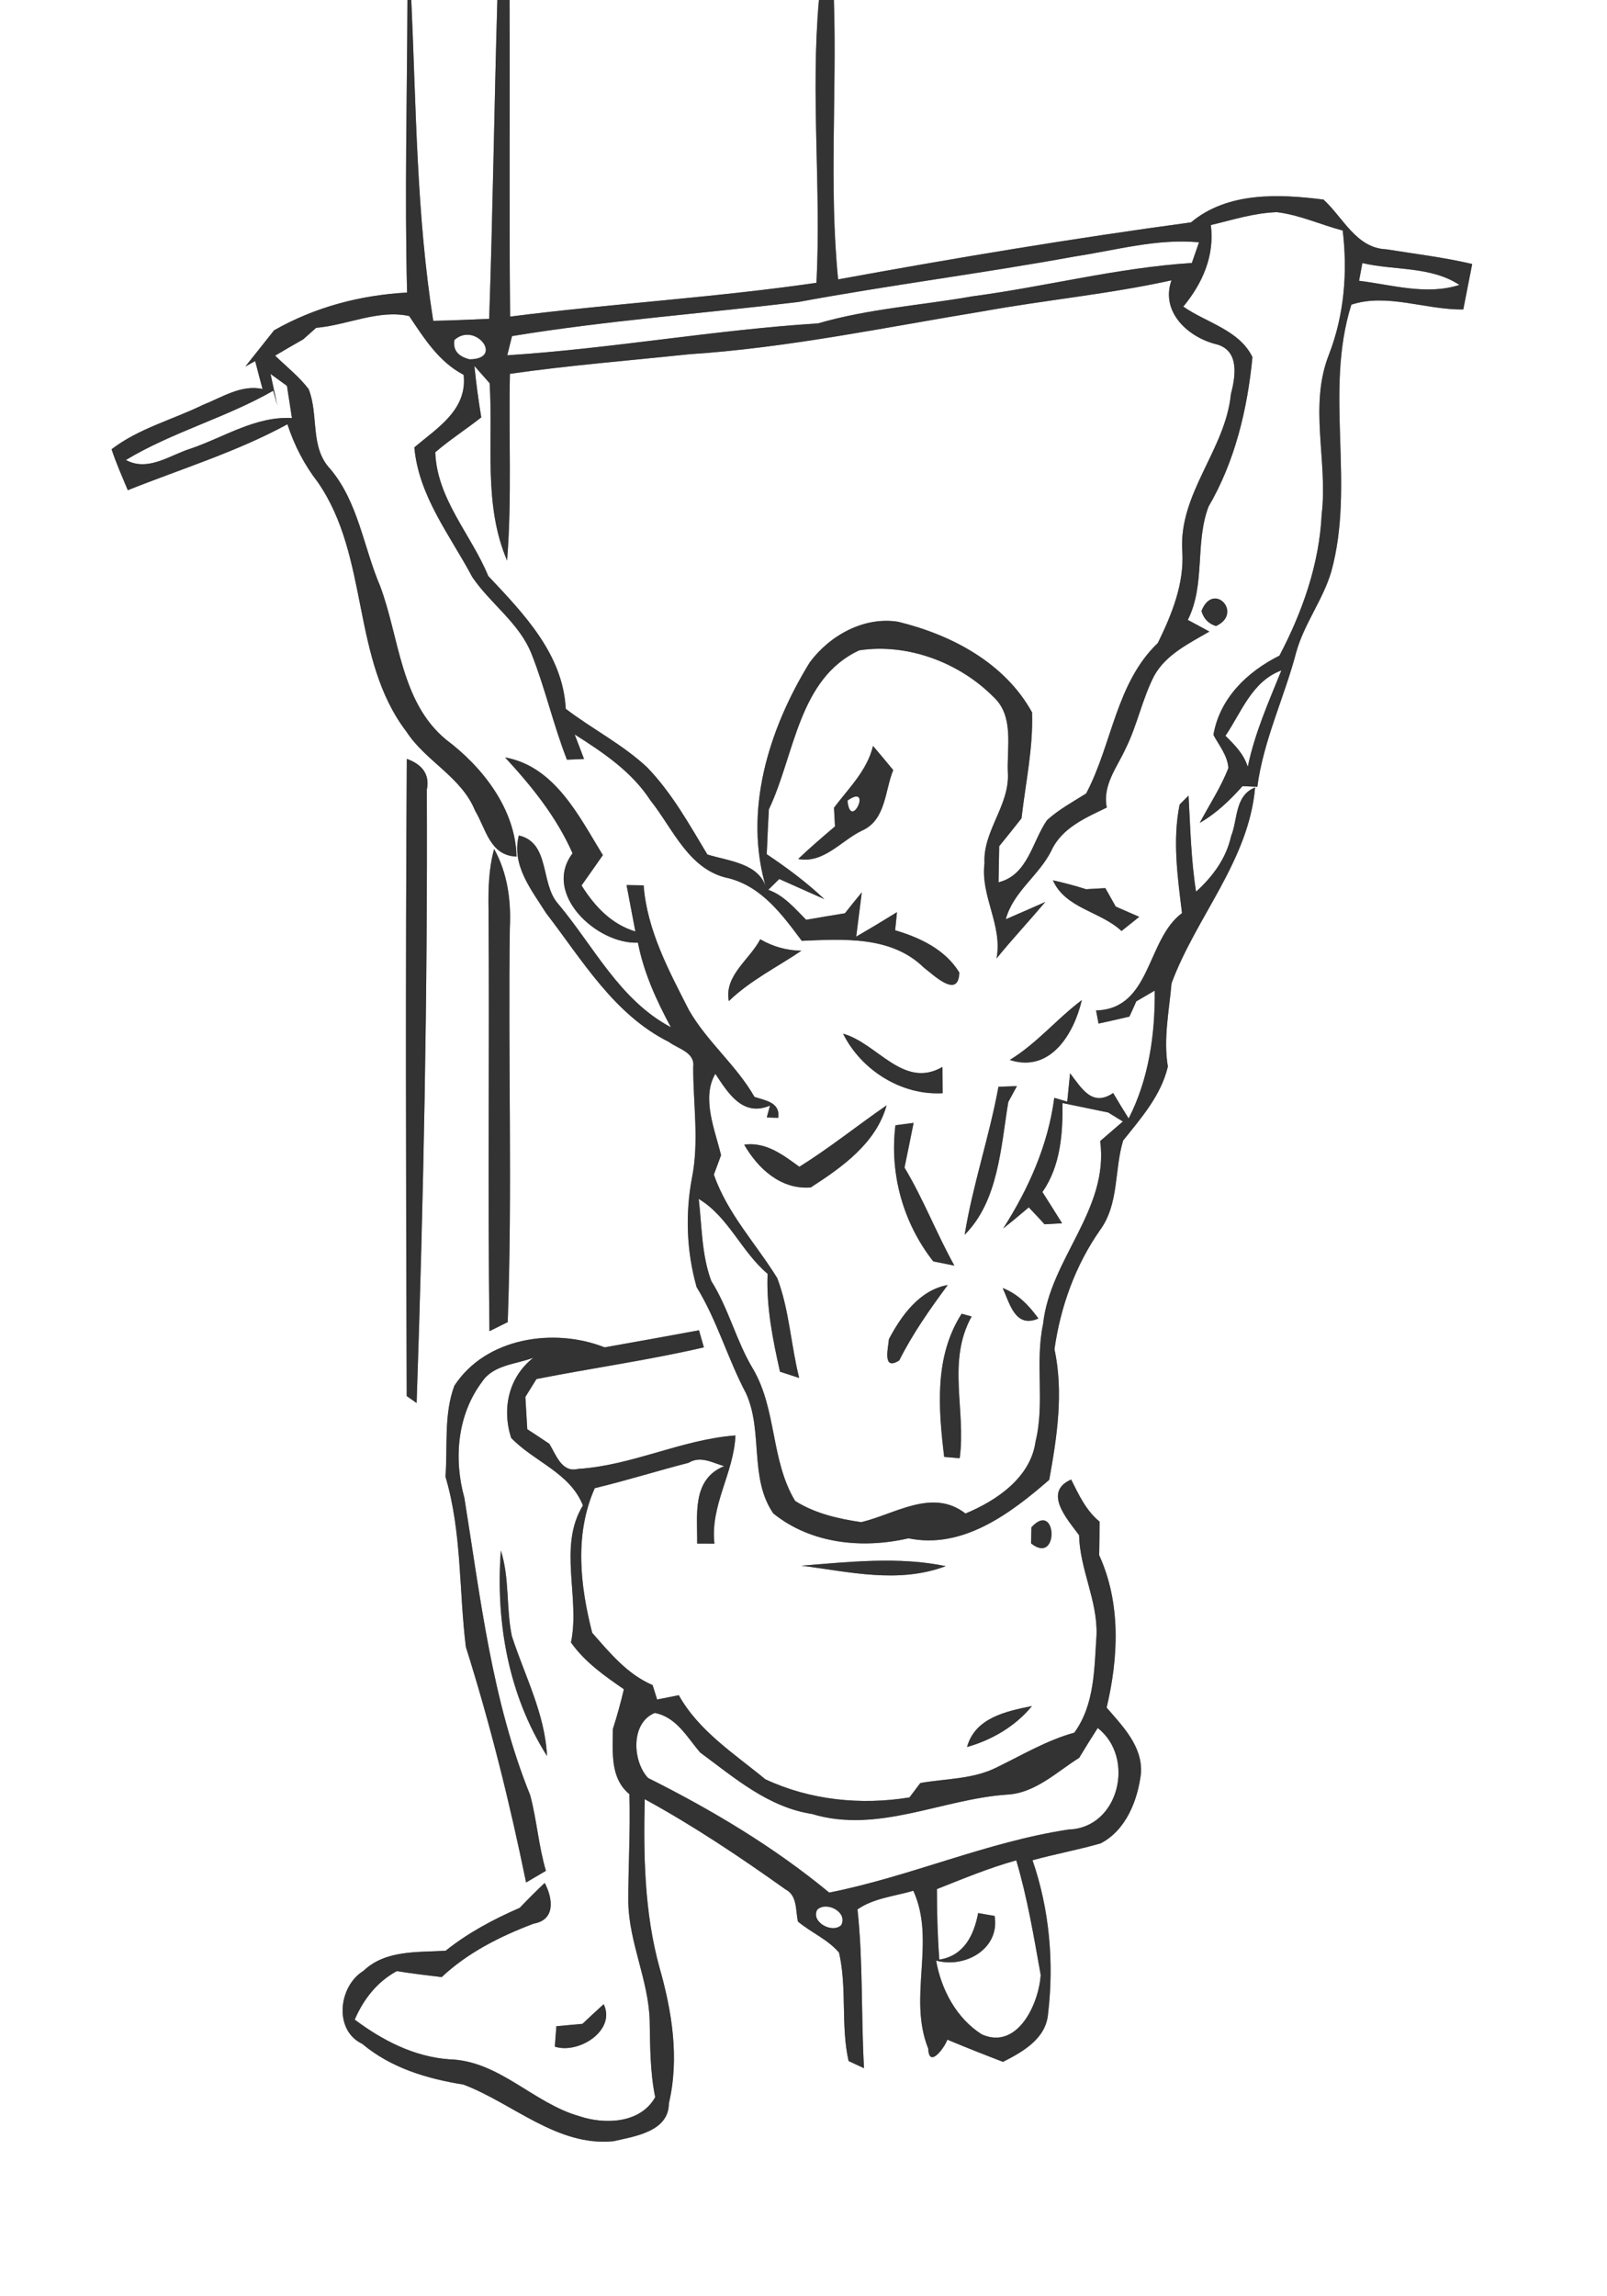 <?xml version="1.0" encoding="UTF-8" ?>
<!DOCTYPE svg PUBLIC "-//W3C//DTD SVG 1.1//EN" "http://www.w3.org/Graphics/SVG/1.1/DTD/svg11.dtd">
<svg width="175pt" height="250pt" viewBox="0 0 175 250" version="1.1" xmlns="http://www.w3.org/2000/svg">
<rect x="0" y="0" width="175" height="250" fill="#808080" stroke="none"/>
<g id="#ffffffff">
<path fill="#FFFFFF" opacity="1.00" d=" M 0.00 0.00 L 44.37 0.00 C 44.33 10.62 44.06 21.23 44.33 31.85 C 39.23 32.13 34.30 33.43 29.85 35.96 C 28.81 37.27 27.76 38.59 26.72 39.90 L 27.79 39.31 C 28.05 40.32 28.31 41.33 28.59 42.35 C 26.27 41.84 24.16 43.27 22.10 44.08 C 18.79 45.70 15.11 46.64 12.15 48.91 C 12.65 50.43 13.30 51.89 13.92 53.37 C 19.74 51.04 25.78 49.20 31.30 46.19 C 32.04 48.47 33.14 50.60 34.61 52.50 C 40.26 60.66 38.21 71.73 44.26 79.66 C 46.36 82.89 50.26 84.59 51.74 88.27 C 52.92 90.21 53.32 93.15 56.25 93.26 C 56.14 88.11 52.58 83.52 48.57 80.52 C 43.60 76.40 43.51 69.43 41.39 63.79 C 39.58 59.55 39.02 54.69 35.97 51.06 C 33.71 48.68 34.74 45.19 33.61 42.36 C 32.56 40.99 31.19 39.91 29.96 38.72 C 30.97 38.12 31.99 37.53 33.01 36.95 C 33.37 36.64 34.07 36.01 34.43 35.69 C 37.80 35.41 41.20 33.67 44.56 34.41 C 46.20 36.85 47.79 39.40 50.49 40.81 C 50.91 44.63 47.62 46.58 45.12 48.71 C 45.61 54.07 49.01 58.27 51.44 62.84 C 53.41 65.74 56.53 67.81 57.87 71.16 C 59.37 74.93 60.26 78.93 61.74 82.71 C 62.21 82.69 63.13 82.65 63.60 82.63 L 62.58 79.96 C 65.67 81.92 68.80 84.01 70.83 87.14 C 73.33 90.28 75.02 94.76 79.40 95.63 C 82.99 96.57 85.21 99.62 87.31 102.43 C 91.86 102.24 97.08 101.88 100.61 105.35 C 101.62 106.10 104.38 108.84 104.47 105.88 C 102.92 103.36 100.20 102.09 97.48 101.28 C 97.53 100.78 97.63 99.80 97.68 99.31 C 96.21 100.22 94.73 101.11 93.24 101.97 C 93.39 100.77 93.70 98.35 93.85 97.15 C 93.23 97.90 92.61 98.67 92.01 99.43 C 90.60 99.66 89.19 99.89 87.79 100.14 C 86.55 98.90 85.37 97.47 83.66 96.88 C 84.06 96.48 84.46 96.09 84.86 95.70 C 86.09 96.25 88.55 97.34 89.77 97.89 C 87.84 96.06 85.70 94.48 83.50 93.00 C 83.56 91.37 83.64 89.74 83.73 88.11 C 86.55 82.22 86.92 73.87 93.58 70.80 C 98.81 70.01 104.45 72.11 108.17 75.86 C 110.46 77.93 109.64 81.35 109.75 84.09 C 109.99 87.66 107.03 90.43 107.21 93.97 C 106.75 97.57 109.21 100.74 108.52 104.35 C 110.23 102.25 112.08 100.27 113.83 98.20 C 112.40 98.83 110.97 99.46 109.53 100.08 C 110.33 97.09 113.14 95.33 114.49 92.62 C 115.63 90.13 118.22 89.04 120.53 87.92 C 120.03 85.49 121.66 83.53 122.60 81.46 C 123.85 78.93 124.39 76.11 125.68 73.59 C 126.97 71.25 129.49 70.05 131.70 68.76 C 130.92 68.33 130.13 67.91 129.35 67.49 C 131.30 63.63 130.10 59.13 131.61 55.15 C 134.49 50.24 135.85 44.50 136.39 38.88 C 134.94 35.91 131.39 35.15 128.86 33.38 C 130.95 30.85 132.28 27.86 131.86 24.50 C 134.24 23.94 136.60 23.17 139.06 23.10 C 141.53 23.40 143.83 24.47 146.22 25.10 C 146.76 29.64 146.39 34.26 144.74 38.55 C 142.49 44.17 144.62 50.17 143.93 55.98 C 143.67 61.41 141.84 66.60 139.33 71.38 C 135.83 73.13 132.83 76.00 132.14 80.01 C 132.76 81.17 133.67 82.24 133.77 83.61 C 132.96 85.72 131.70 87.60 130.65 89.59 C 132.45 88.56 133.94 87.12 135.31 85.59 C 135.71 85.61 136.52 85.64 136.92 85.66 C 137.60 80.57 139.87 75.92 141.16 71.00 C 142.02 67.91 144.06 65.32 144.97 62.25 C 147.61 52.69 144.18 42.65 147.16 33.17 C 151.04 31.88 155.30 33.76 159.35 33.69 C 159.67 32.04 160.00 30.39 160.32 28.74 C 157.23 28.02 154.08 27.64 150.95 27.14 C 147.69 27.01 146.26 23.68 144.13 21.73 C 139.27 21.11 133.69 20.87 129.70 24.21 C 116.84 25.95 104.04 28.08 91.27 30.42 C 90.27 20.32 91.14 10.14 90.81 0.00 L 175.00 0.00 L 175.00 250.00 L 0.00 250.00 L 0.00 0.00 M 130.84 66.52 C 131.07 67.35 131.59 67.90 132.42 68.16 C 135.44 66.77 132.12 63.23 130.84 66.52 M 55.00 82.46 C 57.91 85.61 60.59 88.92 62.35 92.90 C 59.02 97.31 65.01 102.83 69.47 102.63 C 70.10 105.90 71.49 108.93 73.06 111.84 C 67.46 108.87 64.69 103.05 60.77 98.39 C 58.82 96.20 59.93 91.75 56.50 90.96 C 55.68 94.21 57.86 96.86 59.48 99.43 C 63.41 104.53 66.86 110.46 72.84 113.44 C 73.84 114.19 75.71 114.56 75.49 116.17 C 75.48 120.20 76.15 124.26 75.35 128.26 C 74.61 132.19 74.77 136.28 75.86 140.13 C 78.11 143.79 79.25 147.95 81.26 151.73 C 83.12 155.89 81.57 160.92 84.21 164.77 C 88.32 168.09 93.92 168.64 98.93 167.48 C 104.83 168.70 110.06 164.77 114.26 161.11 C 115.11 156.43 115.84 151.61 114.83 146.88 C 115.50 142.24 117.09 137.80 119.78 133.94 C 121.89 131.07 121.33 127.36 122.31 124.17 C 124.28 121.71 126.43 119.28 127.18 116.12 C 126.67 113.10 127.32 110.06 127.58 107.05 C 130.27 99.80 135.99 93.70 136.68 85.73 C 134.44 86.62 134.81 89.21 134.06 91.05 C 133.53 93.46 132.05 95.45 130.25 97.08 C 129.70 93.62 129.63 90.11 129.43 86.62 C 129.19 86.86 128.70 87.34 128.46 87.59 C 127.67 91.46 128.24 95.52 128.72 99.41 C 124.81 102.31 125.39 109.84 119.36 110.01 C 119.43 110.37 119.57 111.09 119.63 111.44 C 120.75 111.20 121.87 110.94 122.99 110.68 C 123.18 110.27 123.56 109.44 123.74 109.02 L 125.75 107.85 C 125.79 112.63 125.11 117.46 122.91 121.77 C 122.33 120.85 121.77 119.93 121.22 119.00 C 118.92 120.56 117.77 118.45 116.53 116.85 C 116.45 117.62 116.30 119.17 116.22 119.94 C 115.87 119.84 115.16 119.63 114.81 119.52 C 114.13 124.68 112.02 129.40 109.25 133.74 C 110.19 133.00 111.12 132.23 112.03 131.45 C 112.61 132.05 113.19 132.67 113.75 133.29 C 114.23 133.26 115.18 133.21 115.66 133.18 C 114.95 132.04 114.24 130.91 113.52 129.78 C 115.49 126.94 115.75 123.43 115.70 120.09 C 116.94 120.35 119.43 120.86 120.68 121.12 C 121.21 121.45 121.74 121.77 122.28 122.10 C 121.66 122.63 120.43 123.69 119.81 124.23 C 120.79 131.73 114.35 137.03 113.59 144.15 C 112.69 148.37 113.80 152.74 112.77 156.94 C 112.24 160.86 108.52 163.38 105.14 164.78 C 101.55 161.99 97.51 164.83 93.79 165.72 C 91.30 165.36 88.73 164.77 86.59 163.41 C 83.92 158.99 84.60 153.47 82.01 149.05 C 80.17 146.00 79.36 142.48 77.46 139.47 C 76.40 136.64 76.44 133.51 76.09 130.53 C 79.34 132.48 80.73 136.28 83.59 138.68 C 83.44 142.29 84.15 145.83 84.94 149.34 C 85.47 149.51 86.51 149.85 87.03 150.02 C 86.12 146.42 85.96 142.62 84.64 139.15 C 82.33 135.40 79.20 132.12 77.74 127.88 C 78.00 127.17 78.27 126.47 78.52 125.77 C 77.86 123.00 76.36 119.53 77.90 116.91 C 79.28 118.99 80.87 121.63 83.85 120.37 L 83.50 121.66 C 83.81 121.67 84.44 121.69 84.75 121.70 C 84.98 120.01 83.38 119.83 82.16 119.42 C 80.19 115.97 77.01 113.43 75.03 109.98 C 72.84 105.68 70.47 101.30 70.09 96.39 C 69.62 96.38 68.70 96.37 68.23 96.36 C 68.55 98.04 68.87 99.72 69.19 101.41 C 66.56 100.62 64.73 98.64 63.33 96.40 C 64.11 95.30 64.88 94.21 65.65 93.10 C 63.04 88.84 60.43 83.45 55.00 82.46 M 95.07 81.21 C 94.43 83.89 92.42 85.81 90.82 87.94 C 90.85 88.45 90.90 89.46 90.93 89.97 C 89.57 91.13 88.21 92.29 86.92 93.52 C 89.70 94.04 91.58 91.54 93.85 90.44 C 96.48 89.29 96.34 86.13 97.27 83.84 C 96.54 82.95 95.81 82.08 95.07 81.21 M 44.30 82.62 C 44.15 105.74 44.21 128.86 44.29 151.99 C 44.56 152.18 45.10 152.56 45.37 152.75 C 46.13 130.51 46.57 108.24 46.48 85.99 C 46.85 84.23 45.87 83.18 44.30 82.62 M 53.20 99.01 C 53.31 114.31 53.11 129.62 53.30 144.93 L 55.29 143.94 C 55.81 129.65 55.32 115.32 55.52 101.02 C 55.67 98.05 55.27 95.06 53.81 92.43 C 53.22 94.57 53.16 96.80 53.20 99.01 M 114.66 95.84 C 116.02 98.92 119.83 99.21 122.13 101.36 C 122.77 100.85 123.41 100.34 124.06 99.82 C 123.42 99.54 122.14 98.98 121.50 98.70 C 121.22 98.19 120.65 97.19 120.37 96.69 C 119.67 96.73 118.97 96.77 118.27 96.81 C 117.08 96.43 115.87 96.11 114.66 95.84 M 79.37 108.99 C 81.71 106.73 84.61 105.31 87.27 103.51 C 85.66 103.48 84.16 103.06 82.79 102.26 C 81.64 104.48 78.84 106.21 79.37 108.99 M 109.96 115.40 C 114.40 116.84 116.96 112.53 117.81 108.88 C 115.08 110.93 112.90 113.61 109.96 115.40 M 91.81 112.54 C 93.79 116.52 98.18 119.28 102.65 119.02 C 102.65 118.31 102.64 116.88 102.63 116.16 C 98.36 118.62 95.56 113.58 91.81 112.54 M 108.73 118.32 C 107.74 123.75 105.93 129.00 105.05 134.43 C 108.73 130.76 108.99 124.88 109.80 119.98 C 110.03 119.55 110.50 118.68 110.74 118.25 C 110.24 118.26 109.23 118.30 108.73 118.32 M 87.05 127.03 C 85.26 125.73 83.42 124.30 81.04 124.62 C 82.55 127.24 85.04 129.54 88.29 129.28 C 91.71 127.07 95.40 124.47 96.55 120.34 C 93.36 122.54 90.34 124.98 87.05 127.03 M 97.51 122.51 C 96.86 127.81 98.34 133.13 101.63 137.33 C 102.21 137.44 103.36 137.68 103.93 137.79 C 101.99 134.30 100.56 130.55 98.50 127.12 C 98.83 125.50 99.17 123.87 99.49 122.25 C 99.00 122.31 98.01 122.45 97.51 122.51 M 96.80 145.80 C 96.75 146.63 96.02 149.34 97.93 148.11 C 99.39 145.19 101.27 142.53 103.21 139.90 C 100.14 140.45 98.16 143.22 96.80 145.80 M 109.19 140.23 C 109.97 141.92 110.55 144.65 113.08 143.55 C 112.06 142.13 110.84 140.86 109.19 140.23 M 104.72 143.03 C 101.72 147.72 102.19 153.35 102.82 158.62 C 103.24 158.65 104.09 158.72 104.51 158.76 C 105.22 153.58 103.09 148.20 105.81 143.33 C 105.54 143.25 104.99 143.10 104.72 143.03 M 65.84 146.69 C 60.35 144.51 52.89 145.62 49.48 150.87 C 48.31 154.00 48.76 157.49 48.51 160.77 C 50.30 166.78 49.97 173.12 50.73 179.30 C 53.38 187.69 55.52 196.30 57.29 204.95 C 57.83 204.63 58.91 204.00 59.45 203.68 C 58.65 200.98 58.46 198.16 57.74 195.45 C 53.56 185.12 52.33 174.00 50.57 163.08 C 49.39 158.82 49.79 154.03 52.51 150.42 C 53.74 148.58 56.20 148.54 58.08 147.82 C 55.39 149.93 54.64 153.34 55.66 156.54 C 58.14 159.14 62.07 160.33 63.48 163.90 C 60.74 168.35 63.20 173.91 62.18 178.82 C 63.68 180.95 65.82 182.45 67.94 183.91 C 67.60 185.37 67.20 186.81 66.74 188.24 C 66.74 190.74 66.40 193.55 68.54 195.34 C 68.66 199.25 68.41 203.17 68.42 207.08 C 68.49 211.50 70.63 215.58 70.75 220.00 C 70.80 222.78 70.79 225.58 71.35 228.32 C 69.76 231.19 65.86 231.33 63.08 230.39 C 58.05 228.96 54.38 224.35 48.91 224.20 C 45.08 223.92 41.65 222.14 38.63 219.88 C 39.58 217.67 41.07 215.76 43.21 214.60 C 44.84 214.86 46.47 215.06 48.10 215.25 C 50.97 212.56 54.48 210.81 58.12 209.43 C 60.50 209.02 60.22 206.71 59.32 205.00 C 58.39 205.87 57.48 206.78 56.60 207.71 C 53.74 208.95 50.97 210.43 48.53 212.38 C 45.46 212.57 41.98 212.27 39.57 214.58 C 36.87 216.23 36.30 221.03 39.45 222.52 C 42.57 225.14 46.50 226.32 50.46 226.95 C 55.84 228.98 60.67 233.72 66.80 233.12 C 69.13 232.59 72.83 232.07 72.84 229.00 C 74.00 224.06 73.18 218.98 71.81 214.18 C 70.17 208.21 70.07 202.02 70.21 195.88 C 75.55 198.80 80.60 202.18 85.55 205.71 C 86.84 206.37 86.63 208.00 86.89 209.20 C 88.32 210.40 90.16 211.15 91.37 212.59 C 92.26 216.45 91.54 220.52 92.41 224.39 C 92.83 224.59 93.67 224.98 94.09 225.17 C 93.76 219.41 94.00 213.62 93.38 207.88 C 95.14 206.65 97.43 206.45 99.46 205.85 C 101.96 211.35 98.83 217.41 101.08 223.03 C 101.17 225.33 102.96 222.77 103.16 222.06 C 105.17 222.90 107.19 223.70 109.23 224.48 C 111.38 223.38 113.90 221.97 114.13 219.26 C 114.80 213.66 114.28 207.86 112.44 202.53 C 114.90 201.85 117.41 201.40 119.86 200.69 C 122.63 199.26 123.90 195.99 124.25 193.06 C 124.44 190.13 122.27 187.95 120.51 185.91 C 121.81 180.45 122.08 174.53 119.70 169.32 C 119.72 168.10 119.74 166.88 119.74 165.66 C 118.27 164.46 117.47 162.73 116.65 161.08 C 113.54 162.44 116.23 165.40 117.51 167.14 C 117.59 170.86 119.54 174.27 119.41 178.01 C 119.16 181.64 119.23 185.56 116.99 188.64 C 114.01 189.46 111.34 191.06 108.58 192.40 C 105.99 193.72 103.02 193.63 100.22 194.12 C 99.92 194.51 99.34 195.30 99.04 195.69 C 93.76 196.55 88.20 195.99 83.34 193.71 C 79.98 190.94 76.09 188.46 73.92 184.56 C 73.13 184.72 72.35 184.87 71.56 185.03 C 71.44 184.64 71.20 183.86 71.07 183.46 C 68.31 182.28 66.42 179.96 64.49 177.77 C 63.17 172.60 62.54 167.04 64.77 162.02 C 68.20 161.20 71.56 160.14 74.98 159.26 C 76.29 158.45 77.60 159.27 78.86 159.62 C 75.30 161.07 75.96 164.98 75.92 168.05 C 76.39 168.05 77.33 168.05 77.80 168.06 C 77.33 163.85 79.91 160.41 80.09 156.28 C 74.22 156.72 68.83 159.56 62.96 159.92 C 61.16 160.38 60.54 158.34 59.82 157.19 C 59.02 156.65 58.22 156.12 57.42 155.60 C 57.35 154.43 57.28 153.26 57.21 152.09 C 57.51 151.61 58.12 150.63 58.42 150.14 C 64.49 148.94 70.62 148.09 76.65 146.69 C 76.51 146.22 76.25 145.29 76.12 144.83 C 72.69 145.46 69.27 146.09 65.84 146.69 M 112.32 166.28 C 112.31 166.72 112.29 167.60 112.28 168.03 C 115.38 170.51 115.11 163.23 112.32 166.28 M 54.54 168.80 C 53.97 176.57 55.35 184.52 59.57 191.18 C 59.35 186.56 57.13 182.43 55.74 178.12 C 55.10 175.04 55.51 171.82 54.54 168.80 M 87.27 170.46 C 92.47 171.12 97.83 172.45 102.99 170.51 C 97.87 169.44 92.47 170.05 87.27 170.46 M 105.31 190.20 C 108.03 189.43 110.57 187.95 112.38 185.74 C 109.56 186.31 106.18 187.02 105.31 190.20 M 63.43 220.34 C 62.72 220.41 61.30 220.54 60.59 220.60 C 60.54 221.16 60.46 222.26 60.42 222.82 C 63.00 223.67 67.12 221.06 65.74 218.20 C 64.96 218.90 64.19 219.62 63.43 220.34 Z" />
<path fill="#FFFFFF" opacity="1.00" d=" M 44.79 0.00 L 54.16 0.00 C 53.82 11.57 53.67 23.14 53.27 34.71 C 51.24 34.80 49.21 34.89 47.18 34.93 C 45.35 23.39 45.32 11.65 44.79 0.00 Z" />
<path fill="#FFFFFF" opacity="1.00" d=" M 55.49 0.00 L 89.18 0.00 C 88.26 10.25 89.44 20.54 88.91 30.79 C 77.83 32.40 66.64 33.05 55.55 34.47 C 55.44 22.98 55.54 11.49 55.49 0.00 Z" />
<path fill="#FFFFFF" opacity="1.00" d=" M 117.00 27.93 C 121.50 27.25 125.97 25.95 130.57 26.38 L 129.79 28.63 C 121.74 29.14 113.90 31.20 105.91 32.26 C 100.30 33.25 94.56 33.61 89.08 35.21 C 77.76 35.92 66.56 37.96 55.24 38.68 L 55.76 36.59 C 66.07 34.90 76.55 34.13 86.93 32.88 C 96.92 31.03 107.00 29.76 117.00 27.93 Z" />
<path fill="#FFFFFF" opacity="1.00" d=" M 148.00 30.57 C 148.09 30.08 148.27 29.12 148.36 28.64 C 151.87 29.47 155.79 28.96 158.93 31.02 C 155.34 32.17 151.60 31.01 148.00 30.57 Z" />
<path fill="#FFFFFF" opacity="1.00" d=" M 107.00 33.90 C 113.84 32.66 120.78 32.02 127.57 30.52 C 126.34 34.01 129.45 36.79 132.57 37.51 C 135.01 38.25 134.53 41.04 134.04 42.93 C 133.44 48.98 128.34 53.72 128.75 60.00 C 128.98 63.53 127.61 66.89 126.09 70.00 C 121.52 74.37 121.12 81.01 118.28 86.39 C 116.83 87.30 115.30 88.13 114.02 89.29 C 112.39 91.63 111.96 95.25 108.74 96.06 C 108.76 95.08 108.79 93.11 108.81 92.13 C 109.63 91.13 110.44 90.11 111.24 89.09 C 111.68 85.25 112.52 81.45 112.39 77.56 C 109.41 72.15 103.59 69.10 97.79 67.69 C 94.09 67.10 90.33 69.19 88.17 72.13 C 83.70 79.40 80.88 88.38 83.48 96.83 C 82.78 93.97 79.36 93.76 77.03 93.03 C 75.05 89.73 73.16 86.32 70.47 83.54 C 67.80 81.04 64.50 79.38 61.61 77.17 C 61.30 71.20 57.02 66.80 53.17 62.71 C 51.31 58.19 47.59 54.35 47.40 49.24 C 48.99 47.87 50.76 46.74 52.41 45.44 C 52.10 43.58 51.85 41.71 51.66 39.84 C 52.08 40.31 52.91 41.25 53.32 41.72 C 53.73 48.16 52.60 54.90 55.22 61.03 C 55.76 54.27 55.38 47.48 55.53 40.70 C 62.00 39.77 68.52 39.26 75.02 38.57 C 85.79 37.87 96.37 35.64 107.00 33.90 Z" />
<path fill="#FFFFFF" opacity="1.00" d=" M 49.48 37.02 C 51.75 34.96 54.95 39.09 51.14 39.12 C 49.86 38.80 49.31 38.10 49.48 37.02 Z" />
<path fill="#FFFFFF" opacity="1.00" d=" M 30.20 44.14 C 30.01 43.28 29.64 41.57 29.46 40.71 L 31.25 42.01 C 31.38 42.89 31.65 44.64 31.79 45.51 C 27.84 45.30 24.43 47.58 20.83 48.82 C 18.53 49.52 16.15 51.40 13.71 50.08 C 18.79 47.02 24.61 45.49 29.75 42.54 L 30.20 44.14 Z" />
<path fill="#FFFFFF" opacity="1.00" d=" M 133.45 80.11 C 135.20 77.53 136.33 74.18 139.54 72.99 C 138.15 76.43 136.63 79.84 135.88 83.49 C 135.45 82.09 134.45 81.09 133.45 80.11 Z" />
<path fill="#FFFFFF" opacity="1.00" d=" M 92.29 87.16 C 95.08 85.19 92.61 90.61 92.29 87.16 Z" />
<path fill="#FFFFFF" opacity="1.00" d=" M 70.57 193.57 C 68.87 191.75 68.65 187.57 71.31 186.49 C 73.68 186.95 74.82 189.15 76.26 190.81 C 79.99 193.56 83.66 196.76 88.42 197.49 C 95.56 199.66 102.52 195.89 109.59 195.39 C 112.72 195.25 115.01 192.95 117.52 191.38 C 118.18 190.29 118.85 189.20 119.54 188.13 C 123.67 191.35 121.87 199.01 116.39 199.18 C 107.45 200.53 99.13 204.30 90.30 206.05 C 84.29 201.08 77.53 197.05 70.57 193.57 Z" />
<path fill="#FFFFFF" opacity="1.00" d=" M 102.03 205.67 C 104.88 204.54 107.71 203.36 110.67 202.54 C 111.88 206.62 112.58 210.83 113.33 215.01 C 113.14 218.13 110.82 223.22 106.92 221.49 C 104.16 219.74 102.50 216.62 101.94 213.45 C 105.10 214.33 108.92 212.16 108.31 208.59 C 107.86 208.52 106.97 208.36 106.52 208.28 C 106.06 210.68 104.99 212.92 102.29 213.35 C 102.10 210.79 102.03 208.23 102.03 205.67 Z" />
<path fill="#FFFFFF" opacity="1.00" d=" M 89.00 207.91 C 90.03 206.94 92.37 208.21 91.60 209.60 C 90.61 210.54 88.26 209.23 89.00 207.91 Z" />
</g>
<g id="#333432ff">
<path fill="#333333" opacity="1.00" d=" M 44.37 0.00 L 44.79 0.00 C 45.32 11.65 45.35 23.39 47.18 34.93 C 49.21 34.89 51.24 34.80 53.27 34.71 C 53.67 23.14 53.82 11.57 54.16 0.00 L 55.49 0.00 C 55.54 11.49 55.44 22.98 55.55 34.47 C 66.64 33.05 77.83 32.40 88.91 30.79 C 89.44 20.54 88.26 10.25 89.18 0.00 L 90.81 0.00 C 91.14 10.14 90.27 20.32 91.27 30.42 C 104.04 28.08 116.84 25.95 129.70 24.21 C 133.69 20.87 139.27 21.11 144.13 21.73 C 146.26 23.68 147.69 27.01 150.95 27.14 C 154.08 27.64 157.23 28.02 160.32 28.74 C 160.00 30.39 159.67 32.04 159.35 33.69 C 155.30 33.76 151.04 31.88 147.16 33.17 C 144.18 42.65 147.61 52.69 144.97 62.25 C 144.06 65.32 142.02 67.91 141.16 71.00 C 139.87 75.92 137.60 80.57 136.92 85.66 C 136.52 85.64 135.71 85.61 135.31 85.59 C 133.94 87.12 132.45 88.56 130.65 89.59 C 131.70 87.60 132.96 85.72 133.77 83.61 C 133.67 82.24 132.76 81.17 132.14 80.01 C 132.83 76.00 135.83 73.13 139.33 71.38 C 141.84 66.60 143.67 61.41 143.93 55.98 C 144.62 50.17 142.49 44.17 144.74 38.55 C 146.39 34.26 146.76 29.64 146.22 25.10 C 143.83 24.47 141.53 23.40 139.06 23.10 C 136.60 23.17 134.24 23.94 131.86 24.50 C 132.28 27.86 130.95 30.85 128.86 33.38 C 131.39 35.15 134.94 35.91 136.39 38.88 C 135.85 44.50 134.49 50.24 131.61 55.15 C 130.10 59.13 131.30 63.63 129.35 67.49 C 130.13 67.91 130.92 68.33 131.70 68.76 C 129.49 70.05 126.97 71.25 125.68 73.59 C 124.39 76.11 123.85 78.93 122.60 81.46 C 121.66 83.53 120.03 85.49 120.53 87.92 C 118.22 89.04 115.63 90.13 114.49 92.62 C 113.14 95.33 110.33 97.09 109.53 100.08 C 110.97 99.46 112.40 98.83 113.83 98.20 C 112.08 100.27 110.23 102.25 108.52 104.35 C 109.21 100.74 106.75 97.57 107.21 93.97 C 107.03 90.43 109.99 87.66 109.75 84.09 C 109.64 81.35 110.46 77.93 108.17 75.86 C 104.45 72.11 98.81 70.01 93.58 70.80 C 86.92 73.87 86.55 82.22 83.73 88.11 C 83.64 89.74 83.56 91.37 83.50 93.00 C 85.70 94.48 87.84 96.06 89.77 97.89 C 88.55 97.34 86.09 96.25 84.86 95.70 C 84.46 96.09 84.06 96.48 83.66 96.88 C 85.37 97.47 86.55 98.90 87.79 100.14 C 89.19 99.89 90.60 99.66 92.01 99.43 C 92.61 98.67 93.23 97.90 93.85 97.15 C 93.70 98.35 93.39 100.77 93.24 101.97 C 94.73 101.11 96.21 100.22 97.68 99.31 C 97.63 99.80 97.53 100.78 97.48 101.28 C 100.20 102.09 102.92 103.36 104.47 105.88 C 104.38 108.84 101.62 106.10 100.61 105.35 C 97.08 101.88 91.86 102.24 87.31 102.43 C 85.21 99.62 82.99 96.57 79.40 95.63 C 75.02 94.76 73.33 90.28 70.83 87.14 C 68.80 84.01 65.67 81.92 62.58 79.96 L 63.60 82.63 C 63.13 82.65 62.21 82.69 61.74 82.71 C 60.26 78.93 59.37 74.93 57.87 71.16 C 56.53 67.81 53.41 65.74 51.44 62.84 C 49.01 58.27 45.61 54.07 45.12 48.71 C 47.62 46.58 50.91 44.63 50.49 40.81 C 47.79 39.40 46.20 36.85 44.56 34.41 C 41.20 33.67 37.80 35.41 34.43 35.69 C 34.07 36.01 33.37 36.64 33.01 36.95 C 31.99 37.53 30.97 38.12 29.96 38.72 C 31.19 39.91 32.56 40.99 33.61 42.36 C 34.74 45.19 33.71 48.68 35.97 51.06 C 39.02 54.69 39.58 59.55 41.39 63.79 C 43.51 69.43 43.60 76.40 48.57 80.52 C 52.58 83.52 56.14 88.11 56.25 93.26 C 53.32 93.15 52.92 90.21 51.74 88.27 C 50.26 84.59 46.36 82.89 44.26 79.66 C 38.21 71.73 40.26 60.66 34.61 52.50 C 33.14 50.60 32.04 48.47 31.30 46.19 C 25.78 49.20 19.74 51.04 13.92 53.37 C 13.30 51.89 12.65 50.43 12.15 48.91 C 15.11 46.64 18.79 45.70 22.10 44.08 C 24.16 43.27 26.27 41.84 28.59 42.35 C 28.31 41.33 28.05 40.32 27.79 39.31 L 26.72 39.90 C 27.76 38.59 28.81 37.27 29.85 35.96 C 34.30 33.43 39.23 32.13 44.33 31.85 C 44.06 21.23 44.33 10.62 44.37 0.00 M 117.00 27.93 C 107.00 29.76 96.92 31.03 86.93 32.88 C 76.55 34.13 66.07 34.90 55.76 36.59 L 55.24 38.68 C 66.56 37.96 77.76 35.92 89.08 35.21 C 94.56 33.61 100.30 33.25 105.91 32.26 C 113.90 31.20 121.74 29.14 129.79 28.63 L 130.57 26.38 C 125.97 25.95 121.50 27.25 117.00 27.93 M 148.00 30.57 C 151.60 31.01 155.34 32.17 158.93 31.02 C 155.79 28.96 151.87 29.47 148.36 28.64 C 148.27 29.12 148.09 30.08 148.00 30.57 M 107.00 33.90 C 96.37 35.64 85.79 37.87 75.02 38.57 C 68.52 39.26 62.00 39.77 55.53 40.70 C 55.38 47.48 55.76 54.27 55.22 61.03 C 52.60 54.90 53.73 48.16 53.32 41.72 C 52.91 41.25 52.08 40.31 51.66 39.84 C 51.85 41.71 52.10 43.58 52.41 45.44 C 50.76 46.74 48.99 47.87 47.40 49.24 C 47.59 54.35 51.31 58.19 53.17 62.71 C 57.02 66.80 61.30 71.20 61.61 77.17 C 64.50 79.38 67.80 81.04 70.47 83.54 C 73.16 86.32 75.05 89.73 77.03 93.03 C 79.36 93.76 82.78 93.97 83.48 96.83 C 80.88 88.38 83.70 79.40 88.17 72.13 C 90.33 69.19 94.09 67.10 97.79 67.69 C 103.59 69.10 109.41 72.15 112.39 77.56 C 112.52 81.45 111.68 85.25 111.24 89.09 C 110.44 90.11 109.63 91.13 108.81 92.13 C 108.79 93.11 108.76 95.08 108.74 96.06 C 111.96 95.25 112.39 91.63 114.02 89.29 C 115.30 88.13 116.83 87.30 118.28 86.39 C 121.12 81.01 121.52 74.37 126.09 70.00 C 127.61 66.89 128.98 63.53 128.75 60.00 C 128.34 53.72 133.44 48.98 134.04 42.93 C 134.53 41.04 135.01 38.25 132.57 37.51 C 129.45 36.79 126.34 34.01 127.57 30.52 C 120.78 32.02 113.84 32.66 107.00 33.90 M 49.48 37.02 C 49.31 38.10 49.86 38.80 51.14 39.12 C 54.95 39.09 51.75 34.96 49.48 37.02 M 30.20 44.14 L 29.75 42.54 C 24.61 45.49 18.79 47.02 13.71 50.08 C 16.15 51.40 18.53 49.52 20.83 48.82 C 24.43 47.58 27.84 45.30 31.79 45.51 C 31.65 44.64 31.38 42.89 31.25 42.01 L 29.46 40.71 C 29.64 41.57 30.01 43.28 30.20 44.14 M 133.45 80.11 C 134.45 81.09 135.45 82.09 135.88 83.49 C 136.63 79.84 138.15 76.43 139.54 72.99 C 136.33 74.18 135.20 77.53 133.45 80.11 Z" />
<path fill="#333333" opacity="1.00" d=" M 130.84 66.52 C 132.12 63.23 135.44 66.77 132.42 68.16 C 131.59 67.90 131.07 67.35 130.84 66.52 Z" />
<path fill="#333333" opacity="1.00" d=" M 55.00 82.46 C 60.43 83.45 63.04 88.84 65.65 93.10 C 64.88 94.21 64.11 95.30 63.33 96.40 C 64.73 98.64 66.56 100.62 69.19 101.41 C 68.87 99.72 68.55 98.04 68.23 96.36 C 68.70 96.37 69.62 96.38 70.09 96.39 C 70.47 101.30 72.84 105.68 75.03 109.98 C 77.01 113.43 80.19 115.97 82.16 119.42 C 83.38 119.83 84.98 120.01 84.75 121.70 C 84.44 121.69 83.81 121.67 83.50 121.66 L 83.85 120.37 C 80.87 121.63 79.28 118.99 77.90 116.91 C 76.36 119.53 77.86 123.00 78.52 125.77 C 78.27 126.47 78.00 127.17 77.74 127.88 C 79.20 132.12 82.33 135.40 84.64 139.15 C 85.96 142.62 86.12 146.42 87.03 150.02 C 86.51 149.85 85.47 149.51 84.94 149.34 C 84.15 145.83 83.44 142.29 83.59 138.68 C 80.73 136.28 79.34 132.48 76.09 130.53 C 76.44 133.51 76.40 136.64 77.46 139.47 C 79.36 142.48 80.17 146.00 82.01 149.05 C 84.60 153.47 83.92 158.99 86.59 163.41 C 88.73 164.77 91.30 165.36 93.79 165.72 C 97.51 164.83 101.55 161.99 105.14 164.78 C 108.52 163.38 112.24 160.86 112.77 156.94 C 113.80 152.74 112.69 148.37 113.59 144.15 C 114.35 137.03 120.79 131.73 119.81 124.23 C 120.43 123.69 121.66 122.63 122.28 122.10 C 121.74 121.77 121.21 121.45 120.68 121.12 C 119.43 120.86 116.94 120.35 115.70 120.09 C 115.75 123.43 115.49 126.94 113.52 129.78 C 114.24 130.91 114.95 132.04 115.66 133.18 C 115.18 133.21 114.23 133.26 113.75 133.29 C 113.19 132.67 112.61 132.05 112.03 131.45 C 111.12 132.23 110.19 133.00 109.25 133.74 C 112.02 129.40 114.13 124.68 114.81 119.52 C 115.16 119.63 115.87 119.84 116.22 119.94 C 116.30 119.17 116.45 117.62 116.53 116.85 C 117.77 118.45 118.92 120.56 121.22 119.00 C 121.77 119.93 122.33 120.85 122.91 121.77 C 125.11 117.46 125.79 112.63 125.75 107.85 L 123.74 109.02 C 123.56 109.44 123.18 110.27 122.99 110.68 C 121.87 110.94 120.75 111.20 119.63 111.44 C 119.57 111.09 119.43 110.37 119.36 110.01 C 125.39 109.84 124.81 102.31 128.72 99.41 C 128.24 95.52 127.67 91.46 128.46 87.59 C 128.70 87.34 129.19 86.86 129.43 86.62 C 129.63 90.11 129.70 93.62 130.25 97.08 C 132.05 95.45 133.53 93.46 134.06 91.05 C 134.81 89.21 134.44 86.62 136.68 85.73 C 135.99 93.70 130.27 99.80 127.58 107.05 C 127.32 110.06 126.67 113.10 127.18 116.12 C 126.43 119.28 124.28 121.71 122.31 124.17 C 121.33 127.36 121.89 131.07 119.78 133.94 C 117.09 137.80 115.50 142.24 114.83 146.88 C 115.84 151.61 115.11 156.43 114.26 161.11 C 110.06 164.77 104.83 168.70 98.93 167.48 C 93.92 168.64 88.32 168.09 84.21 164.77 C 81.57 160.92 83.12 155.89 81.26 151.73 C 79.25 147.95 78.11 143.79 75.86 140.13 C 74.77 136.28 74.61 132.19 75.35 128.26 C 76.15 124.26 75.48 120.20 75.49 116.17 C 75.71 114.56 73.84 114.19 72.84 113.44 C 66.86 110.46 63.41 104.53 59.48 99.43 C 57.86 96.86 55.68 94.21 56.50 90.96 C 59.93 91.75 58.82 96.20 60.77 98.39 C 64.69 103.05 67.46 108.87 73.06 111.84 C 71.49 108.93 70.10 105.90 69.47 102.63 C 65.01 102.83 59.02 97.31 62.35 92.90 C 60.59 88.92 57.91 85.61 55.00 82.46 Z" />
<path fill="#333333" opacity="1.00" d=" M 95.07 81.21 C 95.81 82.08 96.54 82.95 97.27 83.84 C 96.34 86.13 96.48 89.29 93.85 90.44 C 91.58 91.54 89.70 94.04 86.92 93.52 C 88.21 92.29 89.57 91.13 90.93 89.97 C 90.90 89.46 90.85 88.45 90.82 87.94 C 92.42 85.81 94.43 83.89 95.07 81.21 M 92.29 87.16 C 92.61 90.61 95.08 85.19 92.29 87.16 Z" />
<path fill="#333333" opacity="1.00" d=" M 44.30 82.62 C 45.87 83.18 46.85 84.23 46.48 85.99 C 46.57 108.24 46.13 130.51 45.37 152.75 C 45.10 152.56 44.56 152.18 44.29 151.99 C 44.21 128.86 44.15 105.74 44.30 82.62 Z" />
<path fill="#333333" opacity="1.00" d=" M 53.20 99.01 C 53.16 96.80 53.22 94.57 53.81 92.43 C 55.27 95.06 55.67 98.05 55.52 101.02 C 55.32 115.32 55.81 129.65 55.29 143.94 L 53.30 144.93 C 53.11 129.62 53.31 114.31 53.20 99.01 Z" />
<path fill="#333333" opacity="1.00" d=" M 114.66 95.84 C 115.87 96.11 117.08 96.43 118.27 96.81 C 118.97 96.77 119.67 96.73 120.37 96.69 C 120.65 97.19 121.22 98.19 121.50 98.70 C 122.14 98.98 123.42 99.54 124.06 99.82 C 123.41 100.34 122.77 100.85 122.13 101.36 C 119.83 99.21 116.02 98.92 114.66 95.84 Z" />
<path fill="#333333" opacity="1.00" d=" M 79.37 108.99 C 78.84 106.21 81.64 104.48 82.79 102.26 C 84.16 103.06 85.66 103.48 87.27 103.51 C 84.61 105.31 81.71 106.73 79.37 108.99 Z" />
<path fill="#333333" opacity="1.00" d=" M 109.96 115.40 C 112.90 113.61 115.08 110.93 117.81 108.88 C 116.96 112.53 114.40 116.84 109.96 115.40 Z" />
<path fill="#333333" opacity="1.00" d=" M 91.81 112.54 C 95.56 113.58 98.36 118.62 102.63 116.16 C 102.64 116.88 102.65 118.31 102.65 119.02 C 98.18 119.28 93.79 116.52 91.81 112.54 Z" />
<path fill="#333333" opacity="1.00" d=" M 108.73 118.32 C 109.23 118.30 110.24 118.26 110.74 118.25 C 110.50 118.68 110.03 119.55 109.80 119.98 C 108.99 124.88 108.73 130.76 105.05 134.43 C 105.93 129.00 107.74 123.75 108.73 118.32 Z" />
<path fill="#333333" opacity="1.00" d=" M 87.05 127.03 C 90.34 124.98 93.36 122.54 96.55 120.34 C 95.40 124.47 91.71 127.07 88.29 129.28 C 85.04 129.54 82.55 127.24 81.04 124.62 C 83.42 124.30 85.26 125.73 87.05 127.03 Z" />
<path fill="#333333" opacity="1.00" d=" M 97.51 122.51 C 98.01 122.45 99.00 122.31 99.49 122.25 C 99.17 123.87 98.83 125.50 98.50 127.12 C 100.56 130.55 101.99 134.30 103.93 137.79 C 103.36 137.68 102.21 137.44 101.63 137.33 C 98.34 133.13 96.86 127.81 97.51 122.51 Z" />
<path fill="#333333" opacity="1.00" d=" M 96.80 145.80 C 98.16 143.22 100.14 140.45 103.21 139.90 C 101.27 142.53 99.39 145.19 97.93 148.11 C 96.02 149.34 96.75 146.63 96.80 145.80 Z" />
<path fill="#333333" opacity="1.00" d=" M 109.19 140.23 C 110.84 140.86 112.06 142.13 113.08 143.55 C 110.55 144.65 109.97 141.92 109.19 140.23 Z" />
<path fill="#333333" opacity="1.00" d=" M 104.72 143.03 C 104.99 143.10 105.54 143.25 105.81 143.33 C 103.09 148.20 105.22 153.58 104.51 158.76 C 104.09 158.72 103.24 158.65 102.82 158.62 C 102.19 153.35 101.72 147.72 104.72 143.03 Z" />
<path fill="#333333" opacity="1.00" d=" M 65.84 146.69 C 69.27 146.09 72.69 145.46 76.12 144.83 C 76.25 145.29 76.51 146.22 76.65 146.69 C 70.62 148.09 64.49 148.94 58.42 150.14 C 58.12 150.63 57.51 151.61 57.21 152.09 C 57.28 153.26 57.35 154.43 57.42 155.60 C 58.22 156.12 59.02 156.65 59.82 157.19 C 60.54 158.34 61.16 160.38 62.96 159.92 C 68.83 159.56 74.22 156.72 80.09 156.28 C 79.91 160.41 77.33 163.85 77.80 168.06 C 77.33 168.05 76.39 168.05 75.92 168.05 C 75.96 164.98 75.30 161.07 78.86 159.62 C 77.60 159.27 76.29 158.45 74.98 159.26 C 71.56 160.14 68.20 161.20 64.77 162.02 C 62.54 167.04 63.17 172.60 64.49 177.77 C 66.42 179.96 68.31 182.28 71.07 183.46 C 71.20 183.86 71.44 184.64 71.56 185.03 C 72.35 184.87 73.13 184.72 73.92 184.56 C 76.09 188.46 79.98 190.94 83.34 193.71 C 88.20 195.99 93.76 196.55 99.04 195.69 C 99.34 195.30 99.92 194.51 100.22 194.12 C 103.02 193.63 105.99 193.72 108.58 192.40 C 111.34 191.06 114.01 189.46 116.99 188.64 C 119.23 185.56 119.16 181.64 119.41 178.01 C 119.54 174.27 117.59 170.86 117.51 167.14 C 116.23 165.40 113.54 162.44 116.65 161.08 C 117.47 162.73 118.27 164.46 119.74 165.66 C 119.74 166.88 119.72 168.10 119.70 169.32 C 122.08 174.53 121.81 180.45 120.51 185.91 C 122.27 187.95 124.44 190.13 124.25 193.06 C 123.90 195.99 122.63 199.26 119.86 200.69 C 117.41 201.40 114.90 201.85 112.44 202.53 C 114.28 207.86 114.80 213.66 114.13 219.26 C 113.90 221.97 111.38 223.38 109.23 224.48 C 107.19 223.70 105.17 222.90 103.16 222.06 C 102.96 222.77 101.17 225.33 101.08 223.03 C 98.83 217.41 101.96 211.35 99.46 205.85 C 97.43 206.45 95.14 206.65 93.38 207.88 C 94.00 213.62 93.76 219.41 94.09 225.17 C 93.67 224.98 92.83 224.59 92.41 224.39 C 91.54 220.52 92.26 216.45 91.37 212.59 C 90.16 211.15 88.32 210.40 86.89 209.20 C 86.63 208.00 86.84 206.37 85.55 205.71 C 80.60 202.18 75.55 198.80 70.21 195.88 C 70.07 202.02 70.17 208.21 71.81 214.18 C 73.18 218.98 74.00 224.06 72.84 229.00 C 72.83 232.07 69.13 232.59 66.80 233.12 C 60.67 233.72 55.84 228.98 50.46 226.95 C 46.50 226.32 42.57 225.14 39.45 222.52 C 36.30 221.03 36.87 216.23 39.57 214.58 C 41.98 212.27 45.46 212.57 48.53 212.38 C 50.97 210.43 53.74 208.95 56.60 207.71 C 57.48 206.78 58.39 205.87 59.32 205.00 C 60.22 206.71 60.50 209.02 58.12 209.43 C 54.48 210.81 50.97 212.56 48.10 215.25 C 46.47 215.06 44.84 214.86 43.21 214.60 C 41.07 215.76 39.58 217.67 38.63 219.88 C 41.65 222.14 45.08 223.92 48.91 224.20 C 54.38 224.35 58.05 228.96 63.08 230.39 C 65.86 231.33 69.76 231.19 71.35 228.32 C 70.79 225.58 70.80 222.78 70.75 220.00 C 70.63 215.58 68.49 211.50 68.42 207.08 C 68.41 203.17 68.66 199.25 68.54 195.34 C 66.40 193.55 66.74 190.74 66.74 188.24 C 67.20 186.81 67.60 185.37 67.94 183.91 C 65.82 182.45 63.68 180.95 62.18 178.82 C 63.20 173.91 60.74 168.35 63.48 163.90 C 62.07 160.33 58.14 159.14 55.66 156.54 C 54.64 153.34 55.39 149.93 58.08 147.82 C 56.20 148.54 53.74 148.58 52.51 150.42 C 49.79 154.03 49.39 158.82 50.57 163.08 C 52.33 174.00 53.56 185.12 57.74 195.45 C 58.46 198.16 58.65 200.98 59.45 203.68 C 58.91 204.00 57.83 204.63 57.29 204.95 C 55.52 196.30 53.38 187.69 50.73 179.30 C 49.97 173.12 50.30 166.78 48.51 160.77 C 48.76 157.49 48.31 154.00 49.48 150.87 C 52.89 145.62 60.35 144.51 65.84 146.69 M 70.57 193.57 C 77.53 197.05 84.29 201.08 90.30 206.05 C 99.13 204.30 107.45 200.53 116.39 199.18 C 121.87 199.01 123.67 191.35 119.54 188.13 C 118.85 189.20 118.18 190.29 117.52 191.38 C 115.01 192.95 112.72 195.25 109.59 195.39 C 102.52 195.89 95.56 199.66 88.42 197.49 C 83.66 196.76 79.99 193.56 76.26 190.81 C 74.82 189.15 73.68 186.95 71.31 186.49 C 68.65 187.57 68.87 191.75 70.57 193.57 M 102.03 205.67 C 102.03 208.23 102.10 210.79 102.29 213.35 C 104.99 212.92 106.06 210.68 106.52 208.28 C 106.97 208.36 107.86 208.52 108.31 208.59 C 108.92 212.16 105.10 214.33 101.94 213.45 C 102.50 216.62 104.16 219.74 106.92 221.49 C 110.82 223.22 113.14 218.13 113.33 215.01 C 112.58 210.83 111.88 206.62 110.67 202.54 C 107.71 203.36 104.88 204.54 102.03 205.67 M 89.00 207.91 C 88.26 209.23 90.61 210.54 91.60 209.60 C 92.37 208.21 90.03 206.94 89.00 207.91 Z" />
<path fill="#333333" opacity="1.00" d=" M 112.32 166.28 C 115.11 163.23 115.38 170.51 112.28 168.03 C 112.29 167.60 112.31 166.72 112.32 166.28 Z" />
<path fill="#333333" opacity="1.00" d=" M 54.54 168.80 C 55.51 171.82 55.10 175.04 55.74 178.12 C 57.13 182.43 59.35 186.56 59.57 191.18 C 55.35 184.52 53.97 176.57 54.54 168.80 Z" />
<path fill="#333333" opacity="1.00" d=" M 87.27 170.46 C 92.47 170.05 97.87 169.44 102.99 170.51 C 97.83 172.45 92.47 171.12 87.27 170.46 Z" />
<path fill="#333333" opacity="1.00" d=" M 105.31 190.20 C 106.18 187.02 109.56 186.31 112.38 185.74 C 110.57 187.95 108.03 189.43 105.31 190.20 Z" />
<path fill="#333333" opacity="1.00" d=" M 63.43 220.34 C 64.19 219.62 64.96 218.90 65.74 218.20 C 67.12 221.06 63.00 223.67 60.42 222.82 C 60.46 222.26 60.54 221.16 60.59 220.60 C 61.30 220.54 62.72 220.41 63.43 220.34 Z" />
</g>
</svg>
